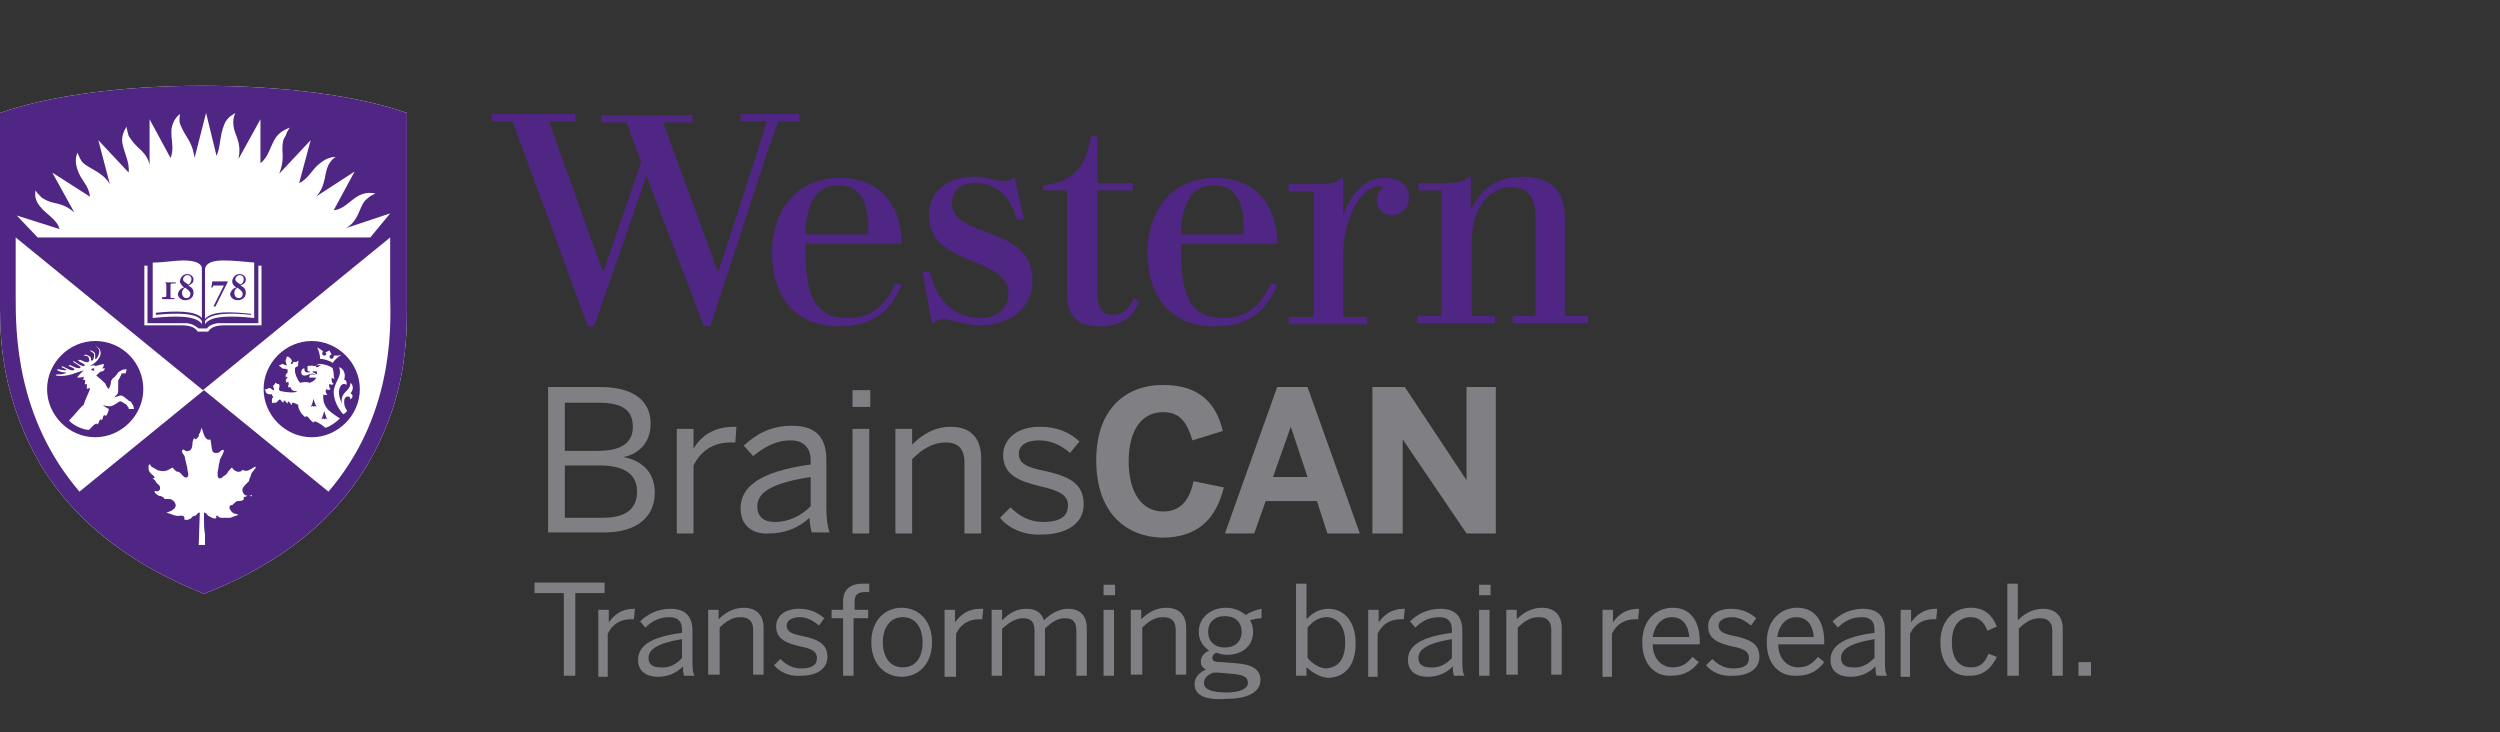 <?xml version="1.0" encoding="utf-8"?>
<!-- Generator: Adobe Illustrator 21.1.0, SVG Export Plug-In . SVG Version: 6.00 Build 0)  -->
<svg version="1.1" id="Layer_1" xmlns="http://www.w3.org/2000/svg" xmlns:xlink="http://www.w3.org/1999/xlink" x="0px" y="0px"
	 viewBox="0 0 239 70" style="enable-background:new 0 0 239 70;" xml:space="preserve">
<rect x="0" y="0" width="239" height="70" fill="#333333" stroke="none"/>
<style type="text/css">
	.st0{fill:#807F83;}
	.st1{fill:#FFFFFF;}
	.st2{fill:#4F2683;}
</style>
<g>
	<g>
		<path class="st0" d="M52.4,51V37h5c3,0,4.8,1.2,4.8,3.5c0,1.9-1.2,2.9-2.6,3.2v0c1.7,0.3,3,1.4,3,3.4c0,2.3-1.7,3.8-4.8,3.8H52.4z
			 M54,43.1h3.2c2.1,0,3.3-0.7,3.3-2.3c0-1.6-1-2.3-3.3-2.3H54V43.1z M54,49.5h3.6c2.3,0,3.3-0.9,3.3-2.5c0-1.8-1.4-2.5-3.6-2.5H54
			V49.5z"/>
		<path class="st0" d="M64.7,51V41h1.6v1.9h0c0.7-1.2,1.9-2.1,3.9-2.1h0.2l-0.1,1.5c-0.1,0-0.4,0-0.5,0c-1.6,0-2.8,0.8-3.5,2.2V51
			H64.7z"/>
		<path class="st0" d="M70.8,48.6c0-2,1.7-3.5,6.7-4.2V44c0-1.2-0.7-1.9-1.9-1.9c-1.5,0-2.6,0.7-3.6,1.5l-0.9-1
			c1.2-1.1,2.6-1.9,4.6-1.9c2.4,0,3.3,1.2,3.3,3.3v4.4c0,1.2,0.1,1.9,0.3,2.5h-1.7c-0.1-0.4-0.2-0.8-0.2-1.4c-1.1,1-2.4,1.5-3.9,1.5
			C71.9,51.1,70.8,50.2,70.8,48.6z M77.5,48.4v-2.8c-3.8,0.6-5.1,1.5-5.1,2.8c0,1,0.6,1.5,1.7,1.5C75.4,49.9,76.6,49.3,77.5,48.4z"
			/>
		<path class="st0" d="M81.5,38.9v-1.6h1.7v1.6H81.5z M81.5,51V41h1.6v10H81.5z"/>
		<path class="st0" d="M85.6,51V41h1.6v1.5c0.9-0.9,2.1-1.7,3.7-1.7c1.9,0,2.9,1.1,2.9,3V51h-1.6v-6.8c0-1.3-0.6-1.9-1.8-1.9
			c-1.2,0-2.2,0.6-3.2,1.6V51H85.6z"/>
		<path class="st0" d="M95.6,49.5l1-1c0.8,0.8,1.8,1.4,3.1,1.4c1.6,0,2.4-0.5,2.4-1.6c0-1-0.9-1.4-2.6-1.8c-2.1-0.5-3.6-1.1-3.6-3
			c0-1.5,1.3-2.7,3.5-2.7c1.8,0,2.9,0.6,3.8,1.4l-0.9,1.1c-0.8-0.7-1.8-1.2-2.9-1.2c-1.5,0-2,0.6-2,1.3c0,0.9,0.8,1.3,2.4,1.6
			c2.2,0.5,3.8,1.1,3.8,3.2c0,1.9-1.7,2.9-4,2.9C97.9,51.2,96.4,50.5,95.6,49.5z"/>
		<path class="st0" d="M104.8,44c0-4.9,2.8-7.2,6.4-7.2s5.1,1.9,5.7,4.4l-2.9,0.9c-0.5-1.6-1.1-2.7-2.8-2.7c-2.1,0-3.3,1.8-3.3,4.7
			c0,2.9,1.2,4.8,3.3,4.8c1.6,0,2.5-1,2.9-2.9l2.9,0.6c-0.7,2.8-2.3,4.8-5.9,4.8C107.5,51.3,104.8,48.9,104.8,44z"/>
		<path class="st0" d="M117.1,51l5-14h2.9l5,14h-3.1l-1-3.1H121l-1.1,3.1H117.1z M121.7,45.6h3.3l-1.6-4.8h0L121.7,45.6z"/>
		<path class="st0" d="M131.2,51V37h3.1l5.9,8.9h0V37h2.8v14h-2.8l-6.1-9h0v9H131.2z"/>
		<path class="st0" d="M53.9,64.6v-7.9h-2.8v-1h6.7v1H55v7.9H53.9z"/>
		<path class="st0" d="M57.2,64.6v-6.3h1v1.2h0c0.5-0.7,1.2-1.3,2.4-1.3h0.1l-0.1,1c0,0-0.3,0-0.3,0c-1,0-1.8,0.5-2.2,1.4v4.1H57.2z
			"/>
		<path class="st0" d="M61,63.1c0-1.3,1.1-2.2,4.2-2.6v-0.3c0-0.8-0.4-1.2-1.2-1.2c-1,0-1.7,0.4-2.3,1l-0.5-0.6
			c0.7-0.7,1.7-1.2,2.9-1.2c1.5,0,2.1,0.8,2.1,2.1V63c0,0.8,0,1.2,0.2,1.6h-1c-0.1-0.3-0.1-0.5-0.1-0.9c-0.7,0.7-1.5,1-2.4,1
			C61.7,64.7,61,64.1,61,63.1z M65.2,62.9v-1.8c-2.4,0.4-3.2,1-3.2,1.8c0,0.6,0.4,0.9,1.1,0.9C63.9,63.9,64.7,63.5,65.2,62.9z"/>
		<path class="st0" d="M67.7,64.6v-6.3h1v0.9c0.5-0.5,1.3-1.1,2.4-1.1c1.2,0,1.9,0.7,1.9,1.9v4.5h-1v-4.3c0-0.8-0.4-1.2-1.2-1.2
			c-0.8,0-1.4,0.4-2,1v4.5H67.7z"/>
		<path class="st0" d="M74,63.6l0.6-0.6c0.5,0.5,1.1,0.9,2,0.9c1,0,1.5-0.3,1.5-1c0-0.6-0.5-0.9-1.6-1.1c-1.3-0.3-2.3-0.7-2.3-1.9
			c0-1,0.8-1.7,2.2-1.7c1.1,0,1.8,0.4,2.4,0.9l-0.5,0.7c-0.5-0.4-1.1-0.8-1.8-0.8c-0.9,0-1.3,0.4-1.3,0.8c0,0.6,0.5,0.8,1.5,1
			c1.4,0.3,2.4,0.7,2.4,2c0,1.2-1.1,1.8-2.5,1.8C75.4,64.7,74.5,64.2,74,63.6z"/>
		<path class="st0" d="M80.6,64.6v-5.5h-1.1v-0.8h1.1v-0.8c0-1.1,0.6-1.7,1.9-1.7c0.2,0,0.5,0,0.6,0v0.8c-0.1,0-0.3,0-0.4,0
			c-0.6,0-1,0.2-1,0.9v0.8H83v0.8h-1.4v5.5H80.6z"/>
		<path class="st0" d="M83.3,61.4c0-2.2,1.4-3.3,2.9-3.3c1.5,0,2.9,1.1,2.9,3.3c0,2.2-1.4,3.3-2.9,3.3S83.3,63.6,83.3,61.4z
			 M88.2,61.4c0-1.3-0.6-2.4-1.9-2.4c-1.2,0-1.9,1-1.9,2.4c0,1.3,0.6,2.4,1.9,2.4C87.5,63.8,88.2,62.9,88.2,61.4z"/>
		<path class="st0" d="M90.3,64.6v-6.3h1v1.2h0c0.5-0.7,1.2-1.3,2.4-1.3H94l-0.1,1c0,0-0.3,0-0.3,0c-1,0-1.8,0.5-2.2,1.4v4.1H90.3z"
			/>
		<path class="st0" d="M94.8,64.6v-6.3h1v1c0.6-0.6,1.3-1.1,2.3-1.1c1.1,0,1.5,0.5,1.7,1.1c0.6-0.6,1.4-1.1,2.3-1.1
			c1.3,0,1.8,0.8,1.8,1.9v4.5h-1v-4.3c0-0.8-0.3-1.2-1.1-1.2c-0.7,0-1.3,0.4-1.9,1v4.5h-1v-4.3c0-0.8-0.3-1.2-1.1-1.2
			c-0.7,0-1.3,0.4-2,1v4.5H94.8z"/>
		<path class="st0" d="M105.5,56.9v-1h1.1v1H105.5z M105.5,64.6v-6.3h1v6.3H105.5z"/>
		<path class="st0" d="M108.1,64.6v-6.3h1v0.9c0.5-0.5,1.3-1.1,2.4-1.1c1.2,0,1.9,0.7,1.9,1.9v4.5h-1v-4.3c0-0.8-0.4-1.2-1.2-1.2
			c-0.8,0-1.4,0.4-2,1v4.5H108.1z"/>
		<path class="st0" d="M114.2,65.4c0-0.6,0.4-1.1,1.1-1.4c-0.4-0.2-0.5-0.4-0.5-0.8c0-0.4,0.3-0.8,0.8-1c-0.6-0.4-1-1-1-1.8
			c0-1.3,1.1-2.3,2.6-2.3c0.8,0,1.4,0.3,1.9,0.7c0.4-0.3,1-0.5,1.5-0.6v0.9c-0.3,0-0.8,0.1-1.1,0.2c0.2,0.3,0.3,0.7,0.3,1.1
			c0,1.4-1.1,2.2-2.5,2.2c-0.4,0-0.7-0.1-1-0.2c-0.3,0.1-0.4,0.3-0.4,0.5c0,0.3,0.2,0.4,0.9,0.4l1.3,0.1c1.6,0.1,2.4,0.6,2.4,1.6
			c0,1.2-1.3,1.8-3.1,1.8C115.1,67,114.2,66.4,114.2,65.4z M119.3,65.3c0-0.6-0.4-0.8-1.7-0.9l-1.2-0.1l-0.4,0
			c-0.6,0.2-0.9,0.6-0.9,1c0,0.6,0.7,0.9,2.2,0.9C118.6,66.2,119.3,65.8,119.3,65.3z M118.7,60.4c0-0.9-0.6-1.5-1.6-1.5
			c-1,0-1.6,0.6-1.6,1.5c0,0.9,0.6,1.5,1.6,1.5C118.1,61.9,118.7,61.3,118.7,60.4z"/>
		<path class="st0" d="M124.9,63.8v0.8h-1v-8.8h1v3.4c0.5-0.5,1.1-1,2.1-1c1.4,0,2.6,1.1,2.6,3.3c0,2.2-1.1,3.3-2.7,3.3
			C126.1,64.7,125.5,64.3,124.9,63.8z M128.6,61.4c0-1.6-0.8-2.4-1.8-2.4c-0.7,0-1.3,0.4-1.8,1v2.9c0.5,0.6,1.2,1,1.8,1
			C127.9,63.8,128.6,63.1,128.6,61.4z"/>
		<path class="st0" d="M130.8,64.6v-6.3h1v1.2h0c0.5-0.7,1.2-1.3,2.4-1.3h0.1l-0.1,1c0,0-0.3,0-0.3,0c-1,0-1.8,0.5-2.2,1.4v4.1
			H130.8z"/>
		<path class="st0" d="M134.6,63.1c0-1.3,1.1-2.2,4.2-2.6v-0.3c0-0.8-0.4-1.2-1.2-1.2c-1,0-1.7,0.4-2.3,1l-0.5-0.6
			c0.7-0.7,1.7-1.2,2.9-1.2c1.5,0,2.1,0.8,2.1,2.1V63c0,0.8,0,1.2,0.2,1.6h-1c-0.1-0.3-0.1-0.5-0.1-0.9c-0.7,0.7-1.5,1-2.4,1
			C135.3,64.7,134.6,64.1,134.6,63.1z M138.8,62.9v-1.8c-2.4,0.4-3.2,1-3.2,1.8c0,0.6,0.4,0.9,1.1,0.9
			C137.5,63.9,138.3,63.5,138.8,62.9z"/>
		<path class="st0" d="M141.4,56.9v-1h1.1v1H141.4z M141.4,64.6v-6.3h1v6.3H141.4z"/>
		<path class="st0" d="M144,64.6v-6.3h1v0.9c0.5-0.5,1.3-1.1,2.4-1.1c1.2,0,1.9,0.7,1.9,1.9v4.5h-1v-4.3c0-0.8-0.4-1.2-1.2-1.2
			c-0.8,0-1.4,0.4-2,1v4.5H144z"/>
		<path class="st0" d="M153.2,64.6v-6.3h1v1.2h0c0.5-0.7,1.2-1.3,2.4-1.3h0.1l-0.1,1c0,0-0.3,0-0.3,0c-1,0-1.8,0.5-2.2,1.4v4.1
			H153.2z"/>
		<path class="st0" d="M157,61.4c0-2.3,1.5-3.3,2.9-3.3c1.5,0,2.6,1,2.6,3.3v0.2H158c0,1.4,0.9,2.2,1.9,2.2c0.9,0,1.4-0.4,1.9-1
			l0.6,0.5c-0.6,0.8-1.4,1.3-2.6,1.3C158.3,64.7,157,63.6,157,61.4z M161.5,60.9c-0.1-1.1-0.6-1.9-1.7-1.9c-0.8,0-1.6,0.6-1.8,1.9
			H161.5z"/>
		<path class="st0" d="M163.1,63.6l0.6-0.6c0.5,0.5,1.1,0.9,2,0.9c1,0,1.5-0.3,1.5-1c0-0.6-0.5-0.9-1.6-1.1
			c-1.3-0.3-2.3-0.7-2.3-1.9c0-1,0.8-1.7,2.2-1.7c1.1,0,1.8,0.4,2.4,0.9l-0.5,0.7c-0.5-0.4-1.1-0.8-1.8-0.8c-0.9,0-1.3,0.4-1.3,0.8
			c0,0.6,0.5,0.8,1.5,1c1.4,0.3,2.4,0.7,2.4,2c0,1.2-1.1,1.8-2.5,1.8C164.5,64.7,163.6,64.2,163.1,63.6z"/>
		<path class="st0" d="M168.9,61.4c0-2.3,1.5-3.3,2.9-3.3c1.5,0,2.6,1,2.6,3.3v0.2h-4.4c0,1.4,0.9,2.2,1.9,2.2c0.9,0,1.4-0.4,1.9-1
			l0.6,0.5c-0.6,0.8-1.4,1.3-2.6,1.3C170.2,64.7,168.9,63.6,168.9,61.4z M173.4,60.9c-0.1-1.1-0.6-1.9-1.7-1.9
			c-0.8,0-1.6,0.6-1.8,1.9H173.4z"/>
		<path class="st0" d="M175,63.1c0-1.3,1.1-2.2,4.2-2.6v-0.3c0-0.8-0.4-1.2-1.2-1.2c-1,0-1.7,0.4-2.3,1l-0.5-0.6
			c0.7-0.7,1.7-1.2,2.9-1.2c1.5,0,2.1,0.8,2.1,2.1V63c0,0.8,0,1.2,0.2,1.6h-1c-0.1-0.3-0.1-0.5-0.1-0.9c-0.7,0.7-1.5,1-2.4,1
			C175.7,64.7,175,64.1,175,63.1z M179.2,62.9v-1.8c-2.4,0.4-3.2,1-3.2,1.8c0,0.6,0.4,0.9,1.1,0.9C177.9,63.9,178.6,63.5,179.2,62.9
			z"/>
		<path class="st0" d="M181.7,64.6v-6.3h1v1.2h0c0.5-0.7,1.2-1.3,2.4-1.3h0.1l-0.1,1c0,0-0.3,0-0.3,0c-1,0-1.8,0.5-2.2,1.4v4.1
			H181.7z"/>
		<path class="st0" d="M185.5,61.4c0-2.3,1.5-3.3,2.9-3.3c1.4,0,2.1,0.8,2.5,1.8l-0.9,0.4c-0.3-0.8-0.8-1.3-1.6-1.3
			c-0.9,0-1.8,0.6-1.8,2.4c0,1.6,0.7,2.4,1.8,2.4c0.8,0,1.3-0.3,1.7-1.3l0.8,0.3c-0.5,1-1.2,1.8-2.6,1.8
			C186.8,64.7,185.5,63.6,185.5,61.4z"/>
		<path class="st0" d="M191.9,64.6v-8.8h1v3.5c0.5-0.5,1.3-1.1,2.4-1.1c1.2,0,1.9,0.7,1.9,1.9v4.5h-1v-4.3c0-0.8-0.4-1.2-1.2-1.2
			c-0.8,0-1.4,0.4-2,1v4.5H191.9z"/>
		<path class="st0" d="M198.7,64.6v-1.3h1.2v1.3H198.7z"/>
	</g>
	<g>
		<path class="st1" d="M38.9,28.3l0-17.5c-4.5-1.6-11.6-2.6-19.6-2.6c-7.8,0-14.8,1-19.3,2.6l0,17.7c0,2.6-0.1,7.2,2.3,12.8
			c2.9,6.9,8.7,12,16.8,15.3l0.4,0.2l0.4-0.2c8.1-3.2,13.9-8.4,16.8-15.3C39.1,35.8,38.9,30.8,38.9,28.3z"/>
		<path class="st2" d="M38.9,28.3l0-17.5c-4.5-1.6-11.6-2.6-19.6-2.6c-7.8,0-14.8,1-19.3,2.6l0,17.7c0,2.6-0.1,7.2,2.3,12.8
			c2.9,6.9,8.7,12,16.8,15.3l0.4,0.2l0.4-0.2c8.1-3.2,13.9-8.4,16.8-15.3C39.1,35.8,38.9,30.8,38.9,28.3z M23.7,47.4
			c-0.1,0-0.2,0.1-0.3,0.1c-0.1,0-0.1,0-0.1,0.1c0,0,0,0.1,0,0.1c0,0.2-0.5,0.2-0.6,0.2c-0.1,0-0.3,0.2-0.4,0.3
			c-0.1,0.1-0.1,0.1-0.2,0.1c-0.2,0-0.2,0.3-0.1,0.4c0.1,0.2,0.2,0.3,0.4,0.4c0.1,0,0.3,0.1,0.4,0.1c-0.1,0.1-0.3,0.1-0.5,0.2
			c-0.1,0-0.2,0.1-0.3,0.1c-0.1,0-0.2,0-0.3,0c-0.2,0-0.3,0-0.5,0c-0.1,0-0.2,0-0.3-0.1c0,0-0.1-0.1-0.2-0.1c-0.1,0,0,0.2,0,0.2
			c-0.2,0.2-0.6-0.1-0.8-0.2c-0.1-0.1-0.2-0.3-0.4-0.3c0,0.2,0,0.4,0,0.5c0,0.5,0,1.1,0.1,1.6c0,0.3,0,0.6,0,1h-0.6l0.1-3.1
			c-0.2,0-0.3,0.2-0.4,0.3c-0.1,0-0.2,0-0.3,0.1c-0.1,0.1-0.1,0.1-0.2,0.2c-0.1,0-0.2,0.1-0.3,0.1c-0.1,0-0.3,0-0.3-0.1
			c0.1-0.1,0-0.2-0.1-0.3c-0.1,0-0.2,0-0.3,0c-0.4,0.1-0.9-0.2-1.3-0.3c0,0,0.9-0.2,0.9-0.7c0-0.1-0.1-0.3-0.2-0.4
			c-0.1-0.1-0.3-0.2-0.4-0.2c-0.2,0-0.4,0-0.5,0c0-0.1-0.1-0.2-0.2-0.2c-0.1-0.1-0.2-0.1-0.3-0.1c-0.2-0.1-0.5-0.3-0.4-0.5
			c0.1,0.1,0.3,0.1,0.4,0c0.1-0.1,0.1-0.1,0.1-0.3c0-0.2-0.2-0.3-0.3-0.4c-0.1-0.1-0.1-0.2-0.2-0.3c-0.1-0.1-0.2-0.1-0.2-0.2
			c0.2,0.1,0.2-0.1,0.1-0.2c-0.1-0.1-0.3-0.2-0.4-0.4c-0.1-0.1-0.1-0.3-0.1-0.5c0,0,0-0.2,0.1-0.2c0.1,0,0.1,0.1,0.1,0.1
			c0.1,0.2,0.3,0.2,0.4,0.3c0.2,0.1,0.3,0.2,0.5,0.2c0.4,0.1,0.7,0,1-0.2c0,0,0.2-0.1,0.2-0.1c0.1,0.1,0.3,0.4,0.5,0.4
			c0.2,0,0.4,0.3,0.5,0.4c0.3,0.3,0.5,0.1,0.5-0.1c0-0.2-0.1-0.5-0.1-0.7c-0.1-0.3-0.1-0.5-0.2-0.8c0-0.2-0.1-0.4-0.2-0.5
			c-0.1-0.1-0.2-0.5,0.1-0.4c0.1,0.1,0.3,0.2,0.4,0.1c0.3,0,0.4-0.4,0.4-0.7c0-0.1,0-0.2,0.1-0.4c0-0.1,0.1-0.1,0.1-0.1
			c0,0,0.1,0.1,0.1,0.1c0.1,0,0.2-0.2,0.3-0.3c0-0.1,0-0.2,0.1-0.3c0.1-0.2,0.1-0.4,0.2-0.5c0,0.1,0.1,0.3,0.1,0.4
			c0.1,0.2,0.1,0.4,0.3,0.6c0.1,0.1,0.2,0.2,0.4,0.1c0.1,0.2,0.1,0.8,0.2,1.1c0.1,0.2,0.2,0.2,0.4,0.2c0.1,0,0.2,0,0.3-0.1
			c0.1-0.1,0.2-0.2,0.3-0.2c0,0,0.1,0,0.1,0.1c0,0.1-0.2,0.5-0.2,0.5c-0.1,0.2-0.2,0.3-0.2,0.5c0,0.1-0.1,0.3-0.1,0.5
			c0,0.2-0.1,0.4-0.1,0.6c0,0.2,0,0.4,0.1,0.5c0.2,0.1,0.4-0.1,0.5-0.2c0.2-0.1,0.3-0.2,0.4-0.4c0.1-0.1,0.3-0.4,0.4-0.4
			c0,0.1,0.2,0.3,0.5,0.4c0.2,0,0.3,0,0.4-0.1c0.1-0.1,0.1-0.1,0.3,0c0.3,0.1,0.8-0.3,1-0.4c0.1,0.1,0,0.2-0.1,0.3
			c-0.1,0.2-0.3,0.3-0.3,0.5c0,0.1-0.2,0.4-0.2,0.6c-0.1,0.1-0.2,0.2-0.3,0.3c-0.2,0.2-0.4,0.4-0.3,0.7c0.1,0.3,0.3,0.4,0.5,0.4
			c0.2,0,0.3-0.1,0.4-0.1c0,0-0.1,0.2-0.1,0.2C24,47.3,23.9,47.4,23.7,47.4z M35.4,22.7H3.6l-2-2.1l4.1,1.3c-0.3-1-1.3-1.4-1.9-2.2
			c-0.4-0.5-0.5-1-0.4-1.5c0.1,0.2,0.3,0.4,0.6,0.7c0.3,0.2,0.7,0.4,1.2,0.5c1,0.2,1.4,0.5,1.9,0.9L5,16.5l3.6,2.3
			c-0.1-1.1-0.9-1.6-1.2-2.6c-0.2-0.6-0.2-1.1,0-1.6c0.1,0.2,0.2,0.5,0.4,0.8c0.2,0.3,0.6,0.5,1.1,0.8c0.9,0.5,1.3,0.9,1.6,1.4
			l-1.1-4.2l2.9,3.1c0.1-1-0.4-1.8-0.6-2.8c-0.1-0.6,0.1-1.1,0.4-1.6c0,0.2,0.1,0.5,0.2,0.9c0.2,0.3,0.4,0.6,0.8,1
			c0.8,0.7,1.1,1.2,1.2,1.8l0-4.4l2,3.7c0.4-0.9,0-1.8,0.1-2.8c0.1-0.6,0.4-1.1,0.8-1.4c0,0.2-0.1,0.5,0,0.9
			c0.1,0.3,0.3,0.7,0.6,1.2c0.6,0.9,0.7,1.5,0.8,2.1l0,0l1.1-4.3l1,4.1C21.1,14,21,13,21.4,12c0.2-0.6,0.6-0.9,1.1-1.2
			c-0.1,0.2-0.2,0.5-0.2,0.9c0,0.4,0.1,0.8,0.3,1.3c0.4,1,0.3,1.6,0.2,2.2l2.1-3.8l0,4.2c0.8-0.6,0.9-1.6,1.5-2.5
			c0.4-0.5,0.8-0.7,1.3-0.9c-0.1,0.2-0.3,0.4-0.4,0.8C27,13.4,27,13.8,27,14.4c0.1,1.1-0.1,1.6-0.3,2.2l0,0l3-3.2l-1.1,4.1
			c0.9-0.4,1.2-1.3,2-1.9c0.5-0.4,1-0.6,1.5-0.6c-0.2,0.1-0.4,0.3-0.6,0.6c-0.2,0.3-0.3,0.7-0.4,1.2c-0.2,1.1-0.5,1.6-0.9,2l0,0
			l3.7-2.4l-2,3.7c1-0.1,1.5-0.9,2.4-1.4c0.6-0.3,1.1-0.3,1.6-0.2c-0.2,0.1-0.5,0.2-0.8,0.5c-0.3,0.2-0.5,0.6-0.7,1.1
			c-0.4,1-0.8,1.4-1.3,1.7l0,0l4.2-1.4L35.4,22.7z M18.9,31.7c-0.1-0.1-0.3-0.6-1.5-0.6h-3.6v-5.7h0.3v5.5h3.2c0.2,0,0.5,0,0.6,0
			c0.7,0.1,0.9,0.4,1.1,0.5h0.8c0.1-0.2,0.4-0.4,1-0.5c0.2,0,0.4,0,0.6,0h3.3v-5.5h0.3v5.7h-3.6c-1.2,0-1.4,0.5-1.5,0.6H18.9z
			 M19.3,30.7V31c-0.5-0.9-2.8-0.8-4.7-0.6v-5.3c1,0,2.1-0.2,2.9-0.2c1,0,1.7,0.2,1.8,0.7v4.8c-0.6-0.7-2.5-0.7-4.4-0.5v0.2
			C16.9,29.9,18.9,29.9,19.3,30.7z M15.3,28.6c0.2,0,0.5,0,0.7,0c0.2,0,0.5,0,0.7,0v-0.1h-0.1c-0.3,0-0.3,0-0.3-0.2v-0.9
			c0-0.3,0-0.3,0.3-0.3h0.2v-0.1c-0.2,0-0.4,0-0.7,0c-0.2,0-0.4,0-0.7,0V27h0.2c0.2,0,0.3,0,0.3,0.3v0.9c0,0.2,0,0.2-0.3,0.2h-0.1
			V28.6z M17.6,27.5c-0.2-0.2-0.4-0.4-0.4-0.6c0-0.2,0.2-0.7,0.7-0.7c0.4,0,0.6,0.3,0.6,0.5c0,0.3-0.1,0.4-0.5,0.6
			c0.4,0.2,0.5,0.4,0.5,0.7c0,0.4-0.3,0.7-0.8,0.7c-0.4,0-0.7-0.3-0.7-0.6C17.1,27.7,17.4,27.5,17.6,27.5z M18.2,28.1
			c0-0.2-0.1-0.3-0.5-0.6c-0.2,0.1-0.3,0.3-0.3,0.5c0,0.3,0.2,0.5,0.4,0.5C18.1,28.5,18.2,28.3,18.2,28.1z M18,27.2
			c0.2-0.1,0.3-0.3,0.3-0.5c0-0.3-0.2-0.4-0.4-0.4c-0.2,0-0.4,0.2-0.4,0.4C17.5,26.9,17.7,27,18,27.2z M21.4,24.9
			c0.8,0,1.8,0.1,2.9,0.2v5.3c-1.9-0.2-4.2-0.3-4.7,0.6v-0.3c0.5-0.8,2.5-0.8,4.4-0.6V30c-1.9-0.2-3.8-0.3-4.4,0.5v-4.8
			C19.7,25.1,20.4,24.9,21.4,24.9z M20.2,27.5h0.1l0.1-0.2h1l-1,2l0.2,0l1.2-2.4l0,0h-1.5L20.2,27.5z M22.6,27.5
			c-0.3-0.2-0.4-0.4-0.4-0.6c0-0.2,0.2-0.7,0.7-0.7c0.4,0,0.6,0.3,0.6,0.5c0,0.3-0.1,0.4-0.5,0.6c0.4,0.2,0.5,0.4,0.5,0.7
			c0,0.4-0.3,0.7-0.8,0.7c-0.4,0-0.7-0.3-0.7-0.6C22.1,27.7,22.4,27.5,22.6,27.5z M23.2,28.1c0-0.2-0.1-0.3-0.5-0.6
			c-0.2,0.1-0.3,0.3-0.3,0.5c0,0.3,0.2,0.5,0.4,0.5C23.1,28.5,23.2,28.3,23.2,28.1z M23,27.2c0.2-0.1,0.3-0.3,0.3-0.5
			c0-0.3-0.2-0.4-0.4-0.4c-0.2,0-0.4,0.2-0.4,0.4C22.5,26.9,22.7,27,23,27.2z M31.4,47l-11.9-9.7L7.6,47c-6.1-7.1-6.1-15.3-6.1-18.7
			v-5.6h0l17.9,14.6l17.9-14.6h0l0,5.6C37.4,31.7,37.5,39.9,31.4,47z M9.1,41.8c2.5,0,4.6-2.1,4.6-4.6c0-2.5-2-4.6-4.6-4.6
			c-2.5,0-4.6,2.1-4.6,4.6C4.5,39.7,6.6,41.8,9.1,41.8z M12.1,35.3c0,0.1-0.1,0.4-0.1,0.4c0,0-0.2,0-0.3,0c-0.1,0-0.1,0-0.1,0.1
			c-0.1,0.2-0.2,0.4-0.3,0.6c0,0.3,0,0.5,0,0.9c0,0.1,0,0.3-0.1,0.4c-0.1,0.1-0.2,0.2-0.3,0.3c0,0,0,0,0,0c0,0,0.3-0.1,0.3-0.1
			c0.1,0,0.3-0.2,0.6,0c0.1,0.1,0.3,0.2,0.5,0.4c0.1,0.1,0.1,0,0.2,0.1c0.1,0.1,0.1,0.2,0.2,0.3c0.1,0.2,0.1,0.4,0.1,0.4
			c-0.1,0-0.4,0-0.5,0c0-0.1,0-0.2-0.1-0.2c0-0.1-0.1-0.2-0.1-0.2c-0.1-0.1-0.2-0.1-0.3-0.2c-0.2-0.1-0.3-0.2-0.4-0.1
			c-0.2,0.1-0.4,0.3-0.7,0.4c-0.2,0.1-0.7,0-0.9-0.1c0.1,0.1,0.4,0.3,0.6,0.4c0,0.1-0.1,0.5-0.3,0.7c0-0.1,0-0.1-0.1-0.1
			c-0.2,0-0.1,0.3-0.3,0.5c0-0.1,0-0.1-0.1-0.1c-0.1,0-0.1,0.3-0.3,0.5c0-0.1-0.1-0.1-0.1-0.1c-0.1,0-0.1,0.1-0.2,0.1
			c-0.2,0.2-0.3,0.3-0.5,0.5c-0.6,0-1.6-0.5-1.9-0.9c0.6-0.6,1.1-1.3,1.4-1.5c0.1-0.4,0.5-1.2,0.6-1.5c0,0,0-0.1-0.1-0.1
			c-0.1,0.1-0.2,0.1-0.2,0c0-0.1,0-0.3,0-0.4c-0.1,0-0.2,0.1-0.2,0c0-0.1,0.1-0.3,0-0.4c0,0,0,0,0,0c-0.1,0-0.2,0.1-0.2,0
			C8,36.3,8,36.2,8,36c0,0,0,0,0,0c-0.1,0.1-0.5,0.1-0.6,0.1c-0.1,0,0.3-0.4,0.6-0.7c-0.3,0.1-0.6,0.2-1.2,0.4
			c-0.3,0.1-1,0.2-1.4,0.1c-0.1,0-0.1-0.1,0-0.1c0.2,0,0.6,0,0.8-0.1c0.1,0,0.2-0.1,0-0.1c-0.2,0-0.6-0.1-0.7-0.2
			c-0.1,0,0-0.1,0-0.1c0.2,0,0.5,0.1,0.7,0.1c0.1,0,0.2,0,0.1-0.1c0,0-0.2-0.1-0.4-0.2c0,0,0-0.1,0-0.1c0.1,0,0.6,0.3,0.9,0.4
			c0.1,0,0.1,0,0.2,0c0.1,0,0.1,0,0.1-0.1c0-0.1-0.3-0.2-0.5-0.3c-0.1,0,0-0.1,0.1-0.1c0.2,0.1,0.6,0.3,0.8,0.3c0.1,0,0.2,0,0.2-0.1
			c0-0.1-0.6-0.4-0.7-0.5c0,0,0-0.1,0-0.1C7.2,34.6,7.7,35,8,35c0,0,0.1,0,0.1-0.1c0-0.1-0.5-0.3-0.6-0.4c-0.1,0,0-0.1,0.1-0.1
			c0.2,0,0.4,0.2,0.6,0.2c0.1,0,0.1,0.1,0.2,0c0.1,0,0.2-0.1,0.1-0.3c0-0.2-0.2-0.3-0.4-0.3c-0.2,0,0-0.1,0.1-0.1
			c0.3,0.1,0.5,0.2,0.5,0.4c0,0,0,0.1,0,0.1c0,0.1,0.1,0.1,0.2,0C9,34.2,9,34,9,33.9c0-0.2-0.4-0.3-0.4-0.4c0,0,0,0,0,0
			c0.1,0,0.5,0.1,0.5,0.4c0,0.2,0,0.2,0,0.4c0,0,0,0.1,0.1,0c0.2-0.2,0.3-0.5,0.3-0.8c-0.1-0.3-0.4-0.4-0.4-0.4c0,0,0,0,0,0
			c0.1,0,0.5,0.2,0.5,0.5c0.1,0.3-0.1,0.9-1,1.4c0.4-0.1,0.5-0.1,0.5,0c0.4-0.1,0.7-0.2,0.8-0.2c0.1,0.2-0.1,0.3-0.1,0.4
			c0,0.1,0.3-0.1,0.2,0.1c-0.1,0.2-0.2,0.2-0.3,0.2c-0.1,0-0.3,0.2-0.5,0.4c0.4,0.3,0.9,0.8,0.9,0.8c0,0.1,0.1,0.3,0.3,0.5
			c0,0,0,0,0,0c0.1-0.2,0.2-0.5,0.2-0.6c0-0.1,0-0.2,0.1-0.3c0-0.1,0.2-0.2,0.3-0.3c0.1-0.1,0.3-0.4,0.3-0.4
			c0.1-0.1,0.2-0.1,0.3-0.2C11.8,35.3,12,35.3,12.1,35.3z M8.7,35.3C8.7,35.3,8.7,35.2,8.7,35.3c0.2-0.1,0.3-0.1,0.3-0.1
			c0,0,0,0.1,0,0.2c-0.1,0.1-0.1,0-0.2,0C8.7,35.3,8.7,35.3,8.7,35.3C8.7,35.3,8.6,35.3,8.7,35.3z M25.2,37.2c0-2.5,2.1-4.6,4.6-4.6
			c2.5,0,4.6,2.1,4.6,4.6c0,2.5-2.1,4.6-4.6,4.6C27.3,41.8,25.2,39.7,25.2,37.2z M31.9,34c0,0,0,0.1,0,0.1c0,0.1-0.1,0.2-0.2,0.2
			c-0.1,0-0.2-0.1-0.2-0.2c0-0.1,0.1-0.2,0.2-0.2l-0.2-0.4l-0.4,0.2c0,0,0.1,0.1,0.1,0.1c0,0.1-0.1,0.2-0.2,0.2
			c-0.1,0-0.2-0.1-0.2-0.2c0-0.1,0.1-0.2,0.1-0.2c-0.1-0.1-0.4-0.3-0.6-0.4c0.2,0.3,0.3,0.8,0.3,1.1c0.3,0,1,0.2,1.2,0.4
			c0.2-0.3,0.5-0.6,0.9-0.8C32.5,34,32.2,34,31.9,34z M30.6,34.9C30.6,34.9,30.6,34.9,30.6,34.9c-0.1,0-0.1,0-0.1,0c0,0,0,0-0.1,0
			c-0.1,0-0.2,0.1-0.2,0.1c0,0,0,0.1,0,0.1c0,0,0.1,0,0.1,0c0,0,0.1,0,0.1,0l0,0c0,0,0.1-0.1,0.1-0.1C30.5,35,30.6,35,30.6,34.9
			C30.6,35,30.7,35,30.6,34.9C30.7,35,30.7,34.9,30.6,34.9z M29.4,35c0,0,0,0.1,0,0.1c0,0,0,0,0,0c0,0.1,0,0.2,0,0.3
			c0,0.1,0.1,0.1,0.2,0.1c0,0,0,0.1,0,0.1c0,0,0,0,0,0c-0.1,0-0.1,0-0.2,0c-0.2,0-0.3-0.1-0.3-0.3c0,0,0-0.1,0-0.1c0,0,0,0,0,0
			c-0.1,0-0.3,0.1-0.3,0.4c0,0.2,0.1,0.3,0.3,0.3c0.1,0,0.2,0,0.4-0.1c0.2-0.1,0.5-0.1,0.7,0c-0.1,0-0.4,0-0.5,0
			c-0.1,0-0.2,0.3-0.1,0.3c0.1,0,0.5,0,0.6,0c0,0.2-0.3,0.4-0.6,0.5c-0.2-0.1-0.6-0.1-0.9,0c-0.3-0.3-0.5-0.9-0.5-1.1
			c0-0.1,0-0.2,0-0.3c0.1-0.2,0.3-0.1,0.3-0.3c0-0.1,0-0.2,0-0.2c0,0,0.1-0.2,0-0.2c0,0-0.1,0.1-0.2,0.1c-0.1,0-0.1,0-0.2,0
			c-0.1,0-0.1,0.2-0.2,0.2c0,0-0.1,0-0.1,0c0-0.1,0.1-0.2,0.1-0.3c0-0.1-0.1-0.2-0.2-0.3c0,0-0.1-0.1-0.2-0.1c-0.1,0-0.1,0-0.1,0
			c0,0,0,0,0,0.1c0,0.1-0.1,0.2-0.1,0.3c0,0.1,0.1,0.3,0.1,0.4c0,0.1,0,0.1-0.1,0c-0.1,0-0.2-0.1-0.3-0.1c-0.1,0-0.2,0.1-0.2,0.1
			c0,0-0.2,0-0.1,0.1c0.1,0,0.1,0.1,0.2,0.1c0,0.1,0,0.1,0.1,0.1c0.1,0.1,0.3,0,0.4,0.1c0.1,0,0.1,0,0.1,0.2c0,0.1,0,0.2-0.1,0.2
			c-0.1,0.1-0.1,0.2-0.1,0.4c0,0,0.1-0.1,0.1-0.1c0.1,0,0.1,0.1,0,0.2c-0.1,0.1-0.1,0.2,0,0.4c0,0,0.1-0.1,0.1-0.1
			c0.1,0,0.1,0.1,0.1,0.2c0,0.1-0.1,0.2,0,0.4c0-0.1,0.1-0.1,0.1-0.1c0.1,0,0.1,0.1,0.1,0.1c0.1,0.2,0.2,0.3,0.6,0.3
			c-0.1,0.2-1.1,0.1-1.5,0c-0.1,0-0.1,0-0.2-0.1c-0.1-0.2,0.1-0.3,0-0.5c0-0.1-0.1-0.1-0.2-0.1c0,0-0.1-0.1-0.2-0.1
			c0,0.1,0,0.1-0.1,0.2c0,0-0.1,0.1-0.1,0.1c0,0.1,0.1,0.2,0.1,0.3c0,0.1,0,0.1-0.1,0.1c-0.1-0.1-0.2-0.2-0.4-0.2
			c-0.1,0-0.1,0.1-0.2,0.1c0,0-0.2,0-0.2,0.1c0.1,0,0.1,0.1,0.1,0.1c0,0.1,0,0.1,0.1,0.2c0.1,0.1,0.3,0.1,0.5,0.1c0,0,0.1,0.1,0,0.1
			C26.2,38,26.1,38,26,38.1c0,0.1,0,0.2,0,0.3c0,0,0,0.2,0,0.2c0-0.1,0.1-0.1,0.2-0.1c0.1,0,0.1,0,0.2,0c0.1-0.1,0.1-0.1,0.2-0.2
			c0,0,0.1-0.1,0.1-0.1c0,0,0.1,0,0.1,0c0.1,0.1,0.1,0.2,0.3,0.3c0,0,0-0.1,0-0.1c0,0,0-0.1,0.1-0.1c0.1,0,0.1,0,0.1,0.1
			c0.1,0.1,0.1,0.1,0.2,0.2c0,0,0-0.1,0-0.1c0-0.1,0-0.1,0.1-0.1c0,0,0.1,0,0.1,0.1c0.1,0.1,0.1,0.2,0.2,0.2c0-0.1,0-0.2,0.1-0.2
			c0.1,0,0.3,0.1,0.5,0.2c0,0.4,0.3,0.9,0.7,1.2c0-0.1,0-0.1,0.1-0.1c0.2,0,0.3,0.4,0.7,0.6c0-0.1,0-0.1,0.1-0.1c0,0,0.1,0,0.1,0
			c0.4,0.2,0.7,0.4,0.9,0.6c0.4-0.1,1-0.5,1.4-0.9c-0.2-0.1-0.9-0.6-1.1-0.8c-0.4-0.4-0.5-0.9-0.5-1.2c0-0.1,0-0.2,0-0.3
			c0.1,0.1,0.3,0.1,0.4,0c-0.2-0.1-0.2-0.4-0.1-0.5c0.1,0.1,0.3,0.1,0.4,0c-0.1-0.1-0.2-0.3-0.1-0.5c0.1,0.1,0.3,0.1,0.4,0
			c-0.2-0.1-0.2-0.3-0.2-0.6c0.1,0.1,0.2,0.1,0.3,0.1c-0.1-0.1-0.1-0.3-0.1-0.5c0-0.2-0.1-0.4-0.1-0.5c-0.2-0.2-0.8-0.4-1.2-0.4
			c-0.1,0-0.1,0-0.1,0c-0.1,0-0.2,0.1-0.2,0.1c-0.1,0.1-0.2,0.1-0.3,0.1C29.8,34.9,29.5,35,29.4,35z M30,38.1L30,38.1
			c-0.1,0.3-0.2,0.7-0.3,0.8l0.2-0.1l0.1,0.1l0.1-0.1l0.2,0.1C30.2,38.8,30,38.4,30,38.1z M33.1,39.4c0-0.1,0.1-0.1,0.1-0.1
			c-0.2-0.3-0.3-0.5-0.3-0.9c0-0.4,0.2-0.5,0.4-0.5c0.1,0,0.2,0.1,0.2,0.3c0.1-0.1,0.2-0.2,0.2-0.3c0-0.1,0-0.2-0.2-0.3
			c0.3-0.3,0.3-0.8,0-1c0,0.4-0.2,0.6-0.5,0.9c-0.3,0.3-0.4,0.7-0.3,1.1c-0.2-0.4-0.3-0.8-0.3-1.1c0-0.4,0.2-0.8,0.5-0.8
			c0.1,0,0.2,0.1,0.2,0.1c0.1-0.2,0-0.5-0.2-0.5c0.2-0.6-0.1-1.1-0.5-1.2c0.1,0.2,0.1,0.3,0.1,0.5c0,0.5-0.5,1-0.6,1.8
			c0,0.9,0.4,1.6,0.9,2.2C33,39.5,33,39.5,33.1,39.4z M31,39.3L31,39.3c-0.1,0.3-0.2,0.7-0.3,0.8l0.2-0.1l0.1,0.1l0.1-0.1l0.2,0.1
			C31.2,40,31.1,39.6,31,39.3z M30.3,35.8c0-0.1,0-0.1,0-0.2c0,0,0-0.1,0-0.1c0,0-0.1,0-0.2,0c-0.1,0-0.2,0-0.2,0c0,0,0,0.1,0,0.1
			C30,35.6,30.1,35.7,30.3,35.8z"/>
	</g>
	<path class="st2" d="M97,16.9c-0.3,0.3-0.6,0.4-1,0.4c-0.9,0-1.5-0.4-2.9-0.4c-2.4,0-4.3,1.3-4.3,3.7c0,4.9,7.6,3.9,7.6,7.4
		c0,1.6-1.2,2.4-2.6,2.4c-2.7,0-4.3-1.8-4.9-4.4h-0.7l0.9,5c0.3-0.3,0.7-0.5,1.1-0.5c0.8,0,1.8,0.6,3.5,0.6c2.8,0,5-1.6,5-4.3
		c0-5.4-7.7-3.9-7.7-7.4c0-1.1,0.8-1.9,2.2-1.9c2.3,0,3.5,1.6,4,3.5h0.7L97,16.9z M135.5,30.2v0.7h7.4v-0.7h-2.2V23
		c0-2.6,1.3-5.1,3.8-5.1c1.4,0,2.3,0.8,2.3,2.9v9.4h-2.2v0.7h7.2v-0.7h-2.2v-9.3c0-2.8-1.4-4-4.1-4c-2.3,0-3.9,1.1-4.8,3h-0.1v-3.1
		c-0.4,0.3-0.9,0.7-2.1,0.7c-0.8,0-2.9,0-2.9,0v0.7h2.2v12H135.5z M108.4,28.5c-0.4,0.8-0.9,1.6-2,1.6c-1.1,0-1.5-0.7-1.5-2.3v-9.6
		h3.4v-0.7h-3.4V13h-0.6c-0.4,3-1.9,4.5-4.6,4.7v0.5l0,0h0h2.3v9.5c0,1.8,0.3,3.5,3.2,3.5c1.8,0,2.9-0.8,3.5-1.9l0.2-0.4L108.4,28.5
		z M134.7,18.9c0-1.1-0.8-1.9-2.3-1.9c-2.3,0-3.4,2-4,3.6h0v-3.7c-0.4,0.4-0.9,0.7-2.1,0.7c-0.9,0-3.1,0-3.1,0v0.7h2.4v12h-2.4v0.7
		h7.5v-0.7h-2.3v-5.9c0-3.1,1.5-6.6,3.5-6.6c0.1,0,0.2,0,0.3,0.1c-0.3,0.3-0.6,0.7-0.6,1.2c0,0.9,0.7,1.5,1.5,1.5
		C134.1,20.5,134.7,19.7,134.7,18.9z M85.6,27.1c-0.8,1.8-2.1,3.3-4.5,3.3c-3.6,0-4.1-2.7-4.1-6.9v-0.2h9.2c0-3.7-2.1-6.3-5.9-6.3
		c-4.2,0-6.5,3.2-6.5,7.1c0,4.1,2.1,7.1,6.4,7.1c2.7,0,4.8-1,6-4L85.6,27.1z M77,21.8c0.2-2.1,0.9-4.1,3.1-4.1
		c2.3,0,2.8,1.8,2.9,3.7c0,0.2,0,0.8,0,1h-6C77,22.2,77,22,77,21.8z M121.5,27.1c-0.8,1.8-2.1,3.3-4.5,3.3c-3.6,0-4.1-2.7-4.1-6.9
		v-0.2h9.2c0-3.7-2.1-6.3-5.9-6.3c-4.2,0-6.5,3.2-6.5,7.1c0,4.1,2.1,7.1,6.4,7.1c2.7,0,4.8-1,6-4L121.5,27.1z M112.9,21.8
		c0.2-2.1,0.9-4.1,3.1-4.1c2.3,0,2.8,1.8,2.9,3.7c0,0.2,0,0.8,0,1h-6C112.9,22.2,112.9,22,112.9,21.8z M61.8,16.8
		c-1.2,3.5-5,14.4-5,14.4h-0.6L50,14.3l-1-2.7H47v-0.7h8v0.7h-2.5l0.8,2.3l4.3,12h0.1l3.6-10.4l-1.4-3.8h-2.4v-0.7h8.7v0.7h-2.8
		l0.8,2.2l4.4,12h0.1l3.9-12l0.7-2.3h-2.5v-0.7h5.6v0.7h-2l-0.9,2.5l-5.6,17.1h-0.6L61.8,16.8z"/>
</g>
</svg>
